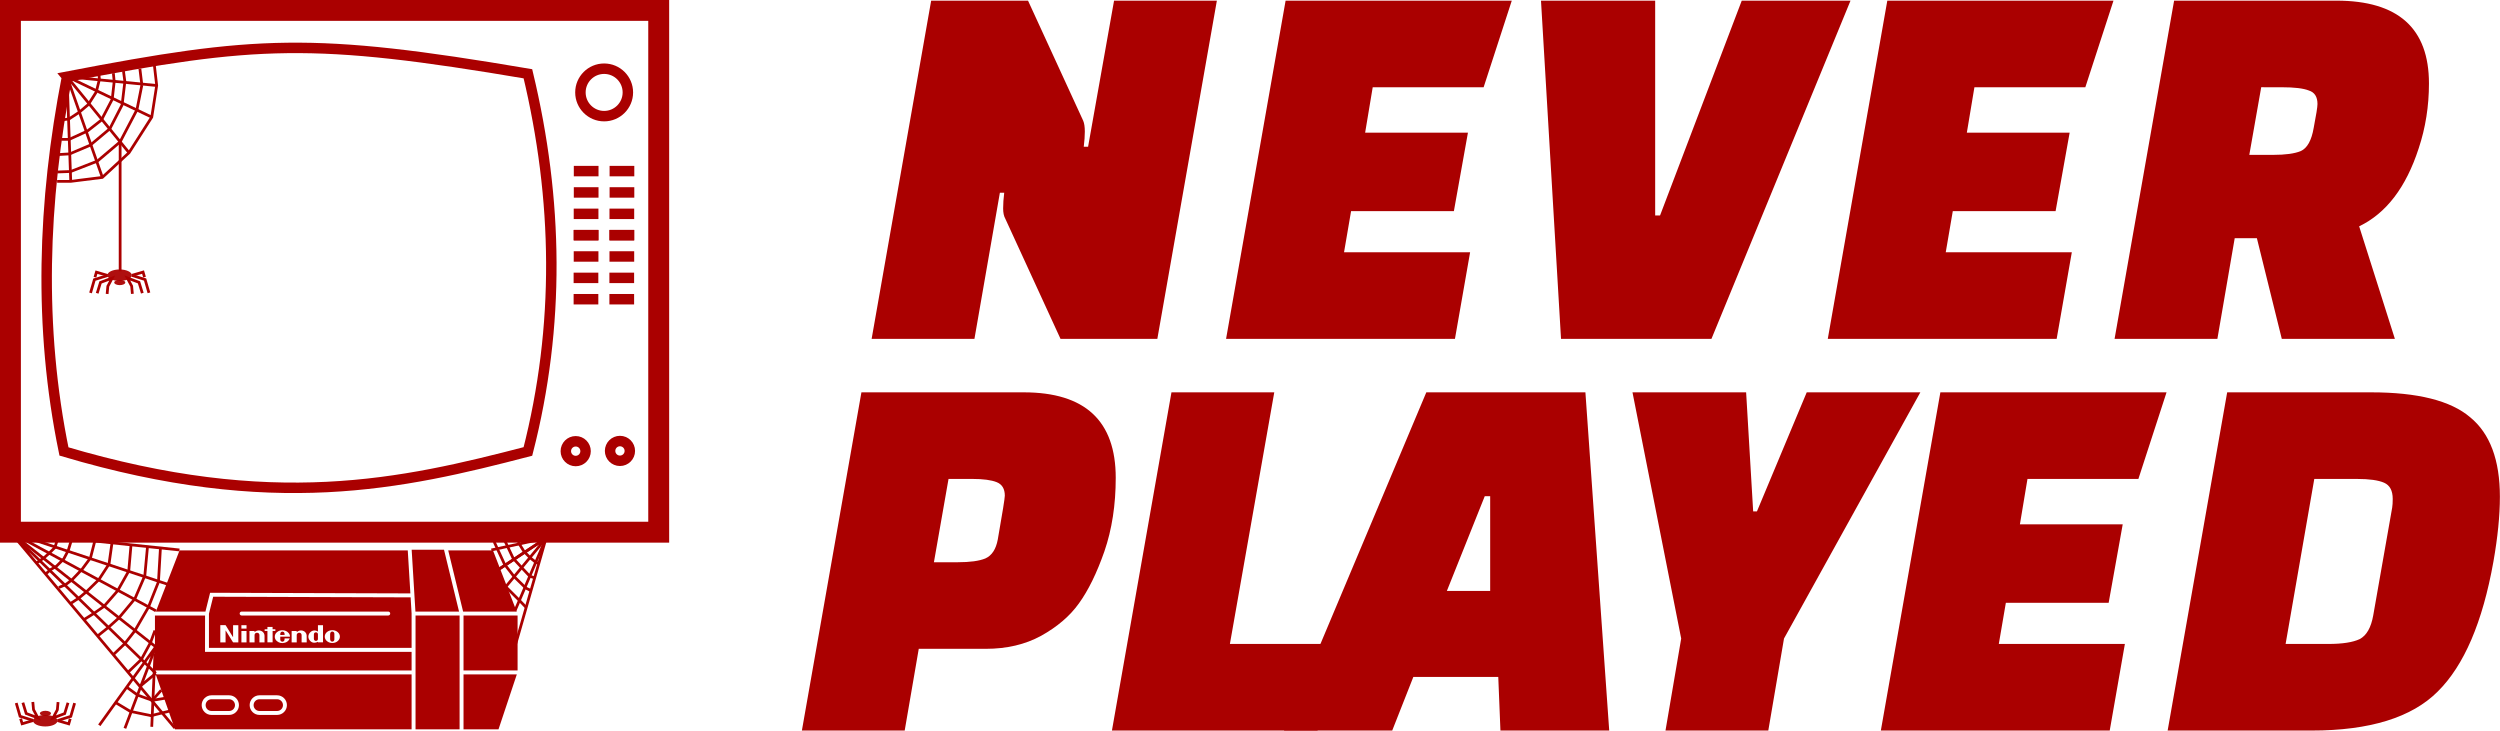 <?xml version="1.0" encoding="UTF-8" standalone="no"?>
<!-- Created with Inkscape (http://www.inkscape.org/) -->

<svg
   xmlns:dc="http://purl.org/dc/elements/1.1/"
   xmlns:cc="http://creativecommons.org/ns#"
   xmlns:rdf="http://www.w3.org/1999/02/22-rdf-syntax-ns#"
   xmlns:svg="http://www.w3.org/2000/svg"
   xmlns="http://www.w3.org/2000/svg"
   xmlns:sodipodi="http://sodipodi.sourceforge.net/DTD/sodipodi-0.dtd"
   xmlns:inkscape="http://www.inkscape.org/namespaces/inkscape"
   width="116.343mm"
   height="34mm"
   viewBox="0 0 116.343 34"
   version="1.1"
   id="svg8"
   inkscape:version="0.92.5 (2060ec1f9f, 2020-04-08)"
   sodipodi:docname="auto-neverplayed.svg">
  <defs
     id="defs2" />
  <sodipodi:namedview
     id="base"
     pagecolor="#ffffff"
     bordercolor="#666666"
     borderopacity="1.0"
     inkscape:pageopacity="0.0"
     inkscape:pageshadow="2"
     inkscape:zoom="0.98994949"
     inkscape:cx="187.80373"
     inkscape:cy="123.26695"
     inkscape:document-units="mm"
     inkscape:current-layer="layer1"
     showgrid="false"
     fit-margin-top="0"
     fit-margin-left="0"
     fit-margin-right="0"
     fit-margin-bottom="0"
     inkscape:window-width="1440"
     inkscape:window-height="837"
     inkscape:window-x="0"
     inkscape:window-y="0"
     inkscape:window-maximized="1" />
  <g
     inkscape:label="Livello 1"
     inkscape:groupmode="layer"
     id="layer1"
     transform="translate(-36.798,-75.555)">
    <g
       id="g2097"
       transform="matrix(0.999,0,0,0.999,0.036,0.106)">
      <rect
         y="76.009"
         x="37.285"
         height="24.307"
         width="30.199"
         id="rect815"
         style="fill:none;fill-opacity:0.941;fill-rule:evenodd;stroke:#aa0000;stroke-width:0.974;stroke-miterlimit:4;stroke-dasharray:none;stroke-opacity:1" />
      <path
         sodipodi:nodetypes="ccccc"
         inkscape:connector-curvature="0"
         id="path819"
         d="m 39.921,79.097 c 8.8,-1.689 11.426,-1.838 21.47,-0.136 1.405,5.865 1.504,11.729 0,17.594 -5.873,1.529 -11.893,2.889 -21.613,0 -1.197,-5.819 -0.985,-11.638 0.144,-17.457 z"
         style="fill:none;stroke:#aa0000;stroke-width:0.487;stroke-linecap:butt;stroke-linejoin:miter;stroke-miterlimit:4;stroke-dasharray:none;stroke-opacity:1" />
      <circle
         r="1.105"
         cy="79.83"
         cx="64.942"
         id="path821"
         style="fill:none;fill-opacity:0.941;fill-rule:evenodd;stroke:#aa0000;stroke-width:0.487;stroke-miterlimit:4;stroke-dasharray:none;stroke-opacity:1" />
      <path
         inkscape:connector-curvature="0"
         id="path842"
         d="m 63.525,87.472 h 1.151"
         style="fill:none;stroke:#aa0000;stroke-width:0.487;stroke-linecap:butt;stroke-linejoin:miter;stroke-miterlimit:4;stroke-dasharray:none;stroke-opacity:1" />
      <path
         inkscape:connector-curvature="0"
         id="path842-6"
         d="m 65.191,87.472 h 1.151"
         style="fill:none;stroke:#aa0000;stroke-width:0.487;stroke-linecap:butt;stroke-linejoin:miter;stroke-miterlimit:4;stroke-dasharray:none;stroke-opacity:1" />
      <path
         inkscape:connector-curvature="0"
         id="path842-7"
         d="m 63.525,86.479 h 1.151"
         style="fill:none;stroke:#aa0000;stroke-width:0.487;stroke-linecap:butt;stroke-linejoin:miter;stroke-miterlimit:4;stroke-dasharray:none;stroke-opacity:1" />
      <path
         inkscape:connector-curvature="0"
         id="path842-5"
         d="m 65.191,86.479 h 1.151"
         style="fill:none;stroke:#aa0000;stroke-width:0.487;stroke-linecap:butt;stroke-linejoin:miter;stroke-miterlimit:4;stroke-dasharray:none;stroke-opacity:1" />
      <path
         inkscape:connector-curvature="0"
         id="path842-3"
         d="m 63.52,89.463 h 1.151"
         style="fill:none;stroke:#aa0000;stroke-width:0.487;stroke-linecap:butt;stroke-linejoin:miter;stroke-miterlimit:4;stroke-dasharray:none;stroke-opacity:1" />
      <path
         inkscape:connector-curvature="0"
         id="path842-6-5"
         d="m 65.187,89.463 h 1.151"
         style="fill:none;stroke:#aa0000;stroke-width:0.487;stroke-linecap:butt;stroke-linejoin:miter;stroke-miterlimit:4;stroke-dasharray:none;stroke-opacity:1" />
      <path
         inkscape:connector-curvature="0"
         id="path842-7-6"
         d="m 63.52,88.469 h 1.151"
         style="fill:none;stroke:#aa0000;stroke-width:0.487;stroke-linecap:butt;stroke-linejoin:miter;stroke-miterlimit:4;stroke-dasharray:none;stroke-opacity:1" />
      <path
         inkscape:connector-curvature="0"
         id="path842-5-2"
         d="m 65.187,88.469 h 1.151"
         style="fill:none;stroke:#aa0000;stroke-width:0.487;stroke-linecap:butt;stroke-linejoin:miter;stroke-miterlimit:4;stroke-dasharray:none;stroke-opacity:1" />
      <path
         inkscape:connector-curvature="0"
         id="path842-9"
         d="m 63.529,84.489 h 1.151"
         style="fill:none;stroke:#aa0000;stroke-width:0.487;stroke-linecap:butt;stroke-linejoin:miter;stroke-miterlimit:4;stroke-dasharray:none;stroke-opacity:1" />
      <path
         inkscape:connector-curvature="0"
         id="path842-6-1"
         d="m 65.196,84.489 h 1.151"
         style="fill:none;stroke:#aa0000;stroke-width:0.487;stroke-linecap:butt;stroke-linejoin:miter;stroke-miterlimit:4;stroke-dasharray:none;stroke-opacity:1" />
      <path
         inkscape:connector-curvature="0"
         id="path842-7-2"
         d="m 63.529,83.495 h 1.151"
         style="fill:none;stroke:#aa0000;stroke-width:0.487;stroke-linecap:butt;stroke-linejoin:miter;stroke-miterlimit:4;stroke-dasharray:none;stroke-opacity:1" />
      <path
         inkscape:connector-curvature="0"
         id="path842-5-7"
         d="m 65.196,83.495 h 1.151"
         style="fill:none;stroke:#aa0000;stroke-width:0.487;stroke-linecap:butt;stroke-linejoin:miter;stroke-miterlimit:4;stroke-dasharray:none;stroke-opacity:1" />
      <path
         inkscape:connector-curvature="0"
         id="path842-3-0"
         d="m 63.525,86.479 h 1.151"
         style="fill:none;stroke:#aa0000;stroke-width:0.487;stroke-linecap:butt;stroke-linejoin:miter;stroke-miterlimit:4;stroke-dasharray:none;stroke-opacity:1" />
      <path
         inkscape:connector-curvature="0"
         id="path842-6-5-9"
         d="m 65.191,86.479 h 1.151"
         style="fill:none;stroke:#aa0000;stroke-width:0.487;stroke-linecap:butt;stroke-linejoin:miter;stroke-miterlimit:4;stroke-dasharray:none;stroke-opacity:1" />
      <path
         inkscape:connector-curvature="0"
         id="path842-7-6-3"
         d="m 63.525,85.486 h 1.151"
         style="fill:none;stroke:#aa0000;stroke-width:0.487;stroke-linecap:butt;stroke-linejoin:miter;stroke-miterlimit:4;stroke-dasharray:none;stroke-opacity:1" />
      <path
         inkscape:connector-curvature="0"
         id="path842-5-2-6"
         d="m 65.191,85.486 h 1.151"
         style="fill:none;stroke:#aa0000;stroke-width:0.487;stroke-linecap:butt;stroke-linejoin:miter;stroke-miterlimit:4;stroke-dasharray:none;stroke-opacity:1" />
      <circle
         r="0.46"
         cy="96.541"
         cx="63.617"
         id="path940"
         style="fill:none;fill-opacity:0.941;fill-rule:evenodd;stroke:#aa0000;stroke-width:0.487;stroke-miterlimit:4;stroke-dasharray:none;stroke-opacity:1" />
      <circle
         r="0.46"
         cy="96.53"
         cx="65.679"
         id="path940-0"
         style="fill:none;fill-opacity:0.941;fill-rule:evenodd;stroke:#aa0000;stroke-width:0.487;stroke-miterlimit:4;stroke-dasharray:none;stroke-opacity:1" />
      <path
         inkscape:connector-curvature="0"
         id="path959"
         d="m 41.566,83.789 -1.645,-4.693 2.888,3.542"
         style="fill:none;stroke:#aa0000;stroke-width:0.129px;stroke-linecap:butt;stroke-linejoin:miter;stroke-opacity:1" />
      <path
         inkscape:connector-curvature="0"
         id="path961"
         d="m 43.868,80.981 -3.946,-1.885 0.172,4.877"
         style="fill:none;stroke:#aa0000;stroke-width:0.129px;stroke-linecap:butt;stroke-linejoin:miter;stroke-opacity:1" />
      <path
         inkscape:connector-curvature="0"
         id="path963"
         d="m 39.921,79.097 4.177,0.411"
         style="fill:none;stroke:#aa0000;stroke-width:0.129px;stroke-linecap:butt;stroke-linejoin:miter;stroke-opacity:1" />
      <path
         inkscape:connector-curvature="0"
         id="path965"
         d="m 39.656,82.017 h 0.368 l 0.852,-0.391 0.644,-0.506 0.506,-0.967 0.092,-0.829"
         style="fill:none;stroke:#aa0000;stroke-width:0.129px;stroke-linecap:butt;stroke-linejoin:miter;stroke-opacity:1" />
      <path
         sodipodi:nodetypes="cccccc"
         inkscape:connector-curvature="0"
         id="path967"
         d="m 39.461,83.536 0.632,-0.023 1.243,-0.483 1.059,-0.898 0.783,-1.496 0.23,-1.151"
         style="fill:none;stroke:#aa0000;stroke-width:0.129px;stroke-linecap:butt;stroke-linejoin:miter;stroke-opacity:1" />
      <path
         inkscape:connector-curvature="0"
         id="path971"
         d="m 43.407,79.485 -0.092,-0.76"
         style="fill:none;stroke:#aa0000;stroke-width:0.129px;stroke-linecap:butt;stroke-linejoin:miter;stroke-opacity:1" />
      <path
         inkscape:connector-curvature="0"
         id="path973"
         d="m 42.118,79.324 -0.038,-0.39"
         style="fill:none;stroke:#aa0000;stroke-width:0.129px;stroke-linecap:butt;stroke-linejoin:miter;stroke-opacity:1" />
      <path
         inkscape:connector-curvature="0"
         id="path975"
         d="m 43.993,78.592 0.105,0.916 -0.23,1.473 -1.059,1.657 -1.243,1.151 -1.473,0.184 h -0.633"
         style="fill:none;stroke:#aa0000;stroke-width:0.129px;stroke-linecap:butt;stroke-linejoin:miter;stroke-opacity:1" />
      <path
         inkscape:connector-curvature="0"
         id="path977"
         d="m 42.395,82.132 v 6.03"
         style="fill:none;stroke:#aa0000;stroke-width:0.129px;stroke-linecap:butt;stroke-linejoin:miter;stroke-opacity:1" />
      <g
         transform="matrix(0.487,0,0,0.487,14.497,56.81)"
         id="g1031">
        <ellipse
           style="fill:#aa0000;fill-opacity:0.941;fill-rule:evenodd;stroke:none;stroke-width:2.059;stroke-miterlimit:4;stroke-dasharray:none;stroke-opacity:1"
           id="path979"
           cx="57.235"
           cy="64.753"
           rx="1.169"
           ry="0.55" />
        <path
           style="fill:none;stroke:#aa0000;stroke-width:0.265px;stroke-linecap:butt;stroke-linejoin:miter;stroke-opacity:1"
           d="m 56.093,64.776 -1.27,0.401 -0.367,1.27"
           id="path981"
           inkscape:connector-curvature="0" />
        <path
           style="fill:none;stroke:#aa0000;stroke-width:0.265px;stroke-linecap:butt;stroke-linejoin:miter;stroke-opacity:1"
           d="m 55.091,66.48 0.317,-1.036 1.119,-0.418 -0.418,0.785 -0.067,0.735"
           id="path983"
           inkscape:connector-curvature="0" />
        <path
           style="fill:none;stroke:#aa0000;stroke-width:0.265px;stroke-linecap:butt;stroke-linejoin:miter;stroke-opacity:1"
           d="m 56.093,64.776 -1.074,-0.314 -0.142,0.484"
           id="path985"
           inkscape:connector-curvature="0" />
        <path
           style="fill:none;stroke:#aa0000;stroke-width:0.265px;stroke-linecap:butt;stroke-linejoin:miter;stroke-opacity:1"
           d="m 58.404,64.767 1.27,0.401 0.367,1.27"
           id="path981-6"
           inkscape:connector-curvature="0" />
        <path
           style="fill:none;stroke:#aa0000;stroke-width:0.265px;stroke-linecap:butt;stroke-linejoin:miter;stroke-opacity:1"
           d="m 59.407,66.47 -0.317,-1.036 -1.119,-0.418 0.418,0.785 0.067,0.735"
           id="path983-2"
           inkscape:connector-curvature="0" />
        <path
           style="fill:none;stroke:#aa0000;stroke-width:0.265px;stroke-linecap:butt;stroke-linejoin:miter;stroke-opacity:1"
           d="m 58.404,64.767 1.074,-0.314 0.142,0.484"
           id="path985-6"
           inkscape:connector-curvature="0" />
        <ellipse
           style="fill:#aa0000;fill-opacity:0.941;fill-rule:evenodd;stroke:none;stroke-width:0.934;stroke-miterlimit:4;stroke-dasharray:none;stroke-opacity:1"
           id="path979-1"
           cx="57.25"
           cy="65.453"
           rx="0.53"
           ry="0.25" />
      </g>
      <g
         style="fill:#aa0000"
         id="g1170"
         transform="matrix(0.03,0,0,0.03,44.017,96.87)">
        <g
           style="fill:#aa0000"
           id="g1168">
          <path
             style="fill:#aa0000"
             inkscape:connector-curvature="0"
             id="path1140"
             d="M 398.521,420.986 V 335.674 H 1.249 l 29.823,85.312 z M 162.309,368.133 h 27.369 c 8.409,0 15.245,6.843 15.245,15.245 0,8.403 -6.842,15.245 -15.245,15.245 h -27.369 c -8.409,0 -15.245,-6.842 -15.245,-15.245 -0.001,-8.402 6.842,-15.245 15.245,-15.245 z m -74.505,0 h 27.369 c 8.409,0 15.245,6.843 15.245,15.245 0,8.403 -6.842,15.245 -15.245,15.245 H 87.804 c -8.409,0 -15.245,-6.842 -15.245,-15.245 0,-8.402 6.836,-15.245 15.245,-15.245 z" />
          <polygon
             style="fill:#aa0000"
             id="polygon1142"
             points="479.986,244.247 479.152,244.247 479.152,329.553 563.09,329.553 563.09,244.247 " />
          <polygon
             style="fill:#aa0000"
             id="polygon1144"
             points="479.152,420.986 533.475,420.986 561.908,335.673 479.152,335.673 " />
          <polygon
             style="fill:#aa0000"
             id="polygon1146"
             points="398.521,300.655 77.73,300.655 77.816,244.247 0,244.247 0,329.553 398.521,329.553 " />
          <polygon
             style="fill:#aa0000"
             id="polygon1148"
             points="561.682,238.126 524.881,143.156 455.402,143.156 478.498,238.126 479.152,238.126 " />
          <polygon
             style="fill:#aa0000"
             id="polygon1150"
             points="85.643,208.934 396.619,209.919 392.561,143.156 38.207,143.156 1.408,238.126 78.397,238.126 " />
          <polygon
             style="fill:#aa0000"
             id="polygon1152"
             points="404.643,420.986 473.033,420.986 473.033,335.673 473.033,329.553 473.033,244.247 404.643,244.247 404.643,300.655 404.643,329.553 404.643,335.673 " />
          <polygon
             style="fill:#aa0000"
             id="polygon1154"
             points="404.465,238.126 472.195,238.126 449.104,143.156 448.848,142.104 398.627,142.104 398.688,143.156 " />
          <path
             style="fill:#aa0000"
             inkscape:connector-curvature="0"
             id="path1156"
             d="m 87.804,392.509 h 27.369 c 5.03,0 9.125,-4.094 9.125,-9.125 0,-5.03 -4.095,-9.124 -9.125,-9.124 H 87.804 c -5.031,0 -9.125,4.094 -9.125,9.124 0,5.032 4.094,9.125 9.125,9.125 z" />
          <path
             style="fill:#aa0000"
             inkscape:connector-curvature="0"
             id="path1158"
             d="m 162.309,392.509 h 27.369 c 5.03,0 9.125,-4.094 9.125,-9.125 0,-5.03 -4.095,-9.124 -9.125,-9.124 h -27.369 c -5.031,0 -9.125,4.094 -9.125,9.124 0,5.032 4.094,9.125 9.125,9.125 z" />
          <path
             style="fill:#aa0000"
             inkscape:connector-curvature="0"
             id="path1160"
             d="m 200.656,274.443 c 0.19,0 0.379,-0.019 0.704,-0.037 -0.062,-0.851 -0.062,-1.646 -0.19,-2.411 -0.257,-1.579 -1.609,-2.717 -3.176,-2.754 -1.591,-0.037 -2.993,1.065 -3.299,2.668 -0.122,0.655 -0.098,1.34 -0.159,2.008 -0.037,0.404 0.116,0.538 0.52,0.532 1.867,-0.012 3.734,-0.006 5.6,-0.006 z" />
          <path
             style="fill:#aa0000"
             inkscape:connector-curvature="0"
             id="path1162"
             d="m 249.867,270.342 c -1.83,0.061 -3.005,1.254 -3.06,3.146 -0.03,1.157 -0.006,2.307 -0.006,3.464 h -0.006 c 0,1.139 0,2.271 0,3.409 0,0.116 0.006,0.232 0.012,0.349 0.11,1.727 1.34,2.919 3.072,2.98 1.702,0.055 3.121,-1.096 3.188,-2.828 0.098,-2.534 0.11,-5.08 0.012,-7.613 -0.072,-1.848 -1.431,-2.968 -3.212,-2.907 z" />
          <path
             style="fill:#aa0000"
             inkscape:connector-curvature="0"
             id="path1164"
             d="m 278.607,272.337 c -0.11,-1.824 -1.438,-3.109 -3.127,-3.201 -1.597,-0.08 -2.95,1.04 -3.317,2.791 -0.098,0.465 -0.135,0.955 -0.141,1.432 -0.012,2.405 -0.012,4.811 -0.006,7.222 0,0.44 0.043,0.887 0.116,1.322 0.288,1.652 1.512,2.803 3.011,2.858 1.909,0.073 3.354,-1.225 3.464,-3.25 0.085,-1.518 0.018,-3.042 0.018,-4.56 0,0 0,0 -0.006,0 0.006,-1.535 0.073,-3.077 -0.012,-4.614 z" />
          <path
             style="fill:#aa0000"
             inkscape:connector-curvature="0"
             id="path1166"
             d="m 84.701,238.126 -0.759,3.06 -0.092,0.374 v 2.687 50.288 h 314.671 v -50.288 -2.95 -0.11 0 l -0.189,-3.06 -1.168,-19.137 -0.178,-2.95 -306.563,-0.967 z m 44.786,47.865 c -0.189,0 -0.392,0 -0.6,0 -2.313,0 -4.621,-0.012 -6.934,0.013 -0.459,0.006 -0.722,-0.135 -0.967,-0.526 -3.599,-5.826 -7.216,-11.646 -10.833,-17.467 -0.116,-0.184 -0.239,-0.367 -0.496,-0.514 0,6.145 0,12.289 0,18.464 -2.766,0 -5.447,0 -8.183,0 0,-8.905 0,-17.785 0,-26.708 0.208,-0.012 0.398,-0.025 0.582,-0.025 2.368,0 4.737,0.013 7.105,-0.012 0.422,-0.006 0.643,0.135 0.863,0.49 3.586,5.833 7.191,11.659 10.79,17.485 0.123,0.196 0.245,0.386 0.367,0.575 0.049,-0.018 0.092,-0.03 0.141,-0.049 0,-6.132 0,-12.271 0,-18.446 2.729,0 5.417,0 8.152,0 0.013,8.862 0.013,17.742 0.013,26.72 z m 12.711,-0.031 c -2.65,0 -5.275,0 -7.944,0 0,-5.906 0,-11.787 0,-17.699 2.662,0 5.288,0 7.944,0 0,5.906 0,11.787 0,17.699 z m 0,-21.371 c -2.656,0 -5.288,0 -7.962,0 0,-1.763 0,-3.519 0,-5.324 2.632,0 5.275,0 7.962,0 0,1.793 0,3.537 0,5.324 z m 27.938,21.366 c -2.613,0 -5.202,0 -7.895,0 0,-0.221 0,-0.44 0,-0.661 0,-3.525 0,-7.044 0,-10.569 0,-1.842 -1.12,-3.274 -2.84,-3.635 -1.86,-0.392 -3.788,0.502 -4.474,2.136 -0.196,0.465 -0.263,1.004 -0.263,1.512 -0.019,3.507 0,7.007 0.006,10.514 0,0.227 0,0.453 0,0.71 -2.663,0 -5.251,0 -7.895,0 0,-5.9 0,-11.781 0,-17.699 2.607,0 5.196,0 7.889,0 0,0.551 0,1.108 0,1.812 0.288,-0.232 0.453,-0.355 0.606,-0.483 3.672,-3.084 9.296,-2.846 12.607,0.545 1.549,1.585 2.234,3.543 2.271,5.704 0.055,3.292 0.019,6.585 0.019,9.877 0.006,0.065 -0.013,0.138 -0.031,0.237 z m 12.564,-0.019 c -2.693,0 -5.331,0 -8.048,0 0,-5.894 0,-11.787 0,-17.729 -1.475,0 -2.87,0 -4.363,0 0,-0.82 -0.019,-1.604 0.024,-2.381 0.006,-0.086 0.318,-0.22 0.49,-0.22 1.248,-0.019 2.497,-0.012 3.843,-0.012 0,-1.23 0,-2.375 0,-3.562 2.681,0 5.306,0 8.005,0 0,1.138 0,2.301 0,3.538 1.475,0 2.889,0 4.339,0 0,0.912 0,1.744 0,2.625 -1.438,0 -2.839,0 -4.284,0 -0.006,5.93 -0.006,11.811 -0.006,17.741 z m 11.891,-4.314 c 0.08,1.303 0.673,2.362 1.922,2.938 1.163,0.532 2.295,0.435 3.335,-0.3 1.089,-0.771 1.377,-1.946 1.444,-3.195 0.024,-0.398 0.006,-0.795 0.006,-1.23 2.663,0 5.257,0 7.913,0 -0.085,0.245 -0.153,0.477 -0.25,0.698 -1.396,3.023 -3.807,4.915 -6.922,5.857 -4.474,1.358 -8.703,0.777 -12.424,-2.173 -2.484,-1.971 -3.776,-4.584 -3.543,-7.815 0.171,-2.448 1.285,-4.455 3.091,-6.071 2.76,-2.473 6.046,-3.434 9.7,-3.17 3.495,0.251 6.475,1.604 8.746,4.327 1.34,1.597 2.044,3.452 2.111,5.661 -5.08,0 -10.074,0 -15.08,0 -0.043,0.129 -0.092,0.196 -0.086,0.27 0.001,1.393 -0.048,2.801 0.037,4.203 z m 41.004,4.338 c -2.601,0 -5.177,0 -7.821,0 -0.018,-0.238 -0.049,-0.478 -0.049,-0.716 0,-3.465 0,-6.934 0,-10.398 0,-1.818 -0.832,-3.072 -2.387,-3.623 -1.591,-0.569 -3.421,-0.049 -4.486,1.267 -0.502,0.625 -0.722,1.34 -0.716,2.142 0.012,3.543 0.006,7.087 0.012,10.631 0,0.226 0,0.446 0,0.703 -2.668,0 -5.257,0 -7.895,0 0,-5.899 0,-11.781 0,-17.699 2.613,0 5.202,0 7.882,0 0,0.563 0,1.12 0,1.848 0.306,-0.251 0.478,-0.386 0.643,-0.526 3.886,-3.25 9.908,-2.772 13.036,1.028 1.046,1.273 1.714,2.748 1.763,4.37 0.098,3.58 0.061,7.16 0.073,10.741 -0.005,0.049 -0.03,0.104 -0.055,0.232 z m 25.374,-0.018 c -2.607,0 -5.214,0 -7.852,0 -0.019,-0.281 -0.037,-0.562 -0.055,-0.851 -5.508,2.546 -10.263,1.867 -13.568,-3.531 -2.062,-3.372 -1.622,-7.607 1.285,-10.863 1.554,-1.744 3.476,-2.846 5.808,-3.14 2.301,-0.288 4.419,0.3 6.506,1.604 0,-1.781 0,-3.396 0,-5.006 0,-1.616 0,-3.231 0,-4.884 2.638,0 5.245,0 7.876,0 0,8.88 0,17.748 0,26.671 z m 23.232,-2.338 c -4.664,4.48 -12.969,4.462 -17.614,-0.043 -4.241,-4.112 -3.801,-10.379 0.985,-14.008 2.326,-1.756 4.976,-2.527 7.999,-2.546 3.079,0.049 5.967,0.973 8.39,3.14 4.174,3.72 4.273,9.589 0.24,13.457 z m 78.061,-45.478 c 1.689,0 3.059,1.371 3.059,3.06 v 0 c 0,1.689 -1.369,3.06 -3.059,3.06 H 134.603 c -1.689,0 -3.06,-1.371 -3.06,-3.06 v 0 c 0,-1.689 1.371,-3.06 3.06,-3.06 z" />
        </g>
      </g>
      <path
         inkscape:connector-curvature="0"
         id="path1814"
         d="m 59.934,102.111 2.302,-1.519 -1.449,3.387"
         style="fill:none;stroke:#aa0000;stroke-width:0.129px;stroke-linecap:butt;stroke-linejoin:miter;stroke-opacity:1" />
      <path
         inkscape:connector-curvature="0"
         id="path1816"
         d="m 59.934,102.111 2.302,-1.519 c -0.015,0.077 -0.015,0.077 0,0 l -1.876,2.267"
         style="fill:none;stroke:#aa0000;stroke-width:0.129px;stroke-linecap:butt;stroke-linejoin:miter;stroke-opacity:1" />
      <path
         inkscape:connector-curvature="0"
         id="path1818"
         d="m 62.236,100.592 -1.406,4.904"
         style="fill:none;stroke:#aa0000;stroke-width:0.129px;stroke-linecap:butt;stroke-linejoin:miter;stroke-opacity:1" />
      <path
         inkscape:connector-curvature="0"
         id="path1820"
         d="m 60.935,100.776 0.265,0.426 0.288,0.299 0.253,0.207 0.127,0.058"
         style="fill:none;stroke:#aa0000;stroke-width:0.129px;stroke-linecap:butt;stroke-linejoin:miter;stroke-opacity:1" />
      <path
         inkscape:connector-curvature="0"
         id="path1822"
         d="m 60.325,100.73 0.38,0.806 0.414,0.449 0.357,0.38 0.23,0.081"
         style="fill:none;stroke:#aa0000;stroke-width:0.129px;stroke-linecap:butt;stroke-linejoin:miter;stroke-opacity:1" />
      <path
         inkscape:connector-curvature="0"
         id="path1824"
         d="m 59.819,100.765 0.483,1.047 0.437,0.564 0.552,0.541 0.23,0.115"
         style="fill:none;stroke:#aa0000;stroke-width:0.129px;stroke-linecap:butt;stroke-linejoin:miter;stroke-opacity:1" />
      <path
         inkscape:connector-curvature="0"
         id="path1826"
         d="m 61.315,103.826 -0.322,-0.334 -0.633,-0.633"
         style="fill:none;stroke:#aa0000;stroke-width:0.129px;stroke-linecap:butt;stroke-linejoin:miter;stroke-opacity:1" />
      <path
         inkscape:connector-curvature="0"
         id="path1828"
         d="m 59.688,101.144 2.548,-0.552"
         style="fill:none;stroke:#aa0000;stroke-width:0.129px;stroke-linecap:butt;stroke-linejoin:miter;stroke-opacity:1" />
      <path
         inkscape:connector-curvature="0"
         id="path1830"
         d="m 44.945,109.439 -7.66,-9.123 6.77,6.576"
         style="fill:none;stroke:#aa0000;stroke-width:0.129px;stroke-linecap:butt;stroke-linejoin:miter;stroke-opacity:1" />
      <path
         inkscape:connector-curvature="0"
         id="path1832"
         d="m 44.052,105.656 -6.767,-5.34 6.775,3.664"
         style="fill:none;stroke:#aa0000;stroke-width:0.129px;stroke-linecap:butt;stroke-linejoin:miter;stroke-opacity:1" />
      <path
         inkscape:connector-curvature="0"
         id="path1834"
         d="M 44.65,102.756 37.285,100.316 c 0.107,0.046 0.21,0.106 0.322,0.138 0.015,0.004 0.011,-0.035 0,-0.046 -0.079,-0.079 -0.437,0.504 -0.322,-0.092 0.307,-0.123 0.308,-0.123 10e-7,0 l 7.873,0.828"
         style="fill:none;stroke:#aa0000;stroke-width:0.129px;stroke-linecap:butt;stroke-linejoin:miter;stroke-opacity:1" />
      <path
         inkscape:connector-curvature="0"
         id="path1836"
         d="m 39.517,100.523 -0.161,0.506 -0.253,0.253 -0.23,0.207 -0.253,0.184 -0.115,0.069"
         style="fill:none;stroke:#aa0000;stroke-width:0.129px;stroke-linecap:butt;stroke-linejoin:miter;stroke-opacity:1" />
      <path
         inkscape:connector-curvature="0"
         id="path1838"
         d="m 40.139,100.638 -0.161,0.529 -0.207,0.391 -0.345,0.345 -0.276,0.161 -0.207,0.184"
         style="fill:none;stroke:#aa0000;stroke-width:0.129px;stroke-linecap:butt;stroke-linejoin:miter;stroke-opacity:1" />
      <path
         inkscape:connector-curvature="0"
         id="path1840"
         d="m 41.221,100.707 -0.207,0.806 -0.391,0.529 -0.46,0.483 -0.299,0.23 -0.322,0.138"
         style="fill:none;stroke:#aa0000;stroke-width:0.129px;stroke-linecap:butt;stroke-linejoin:miter;stroke-opacity:1" />
      <path
         inkscape:connector-curvature="0"
         id="path1842"
         d="m 42.015,100.822 -0.138,0.978 -0.472,0.725 -0.564,0.552 -0.357,0.299 -0.368,0.242"
         style="fill:none;stroke:#aa0000;stroke-width:0.129px;stroke-linecap:butt;stroke-linejoin:miter;stroke-opacity:1" />
      <path
         inkscape:connector-curvature="0"
         id="path1844"
         d="m 42.901,100.926 -0.104,1.197 -0.518,0.921 -0.633,0.725 -0.495,0.345 -0.426,0.265"
         style="fill:none;stroke:#aa0000;stroke-width:0.129px;stroke-linecap:butt;stroke-linejoin:miter;stroke-opacity:1" />
      <path
         inkscape:connector-curvature="0"
         id="path1846"
         d="m 43.672,100.972 -0.127,1.37 -0.46,1.07 -0.748,0.898 -0.472,0.426 -0.518,0.414"
         style="fill:none;stroke:#aa0000;stroke-width:0.129px;stroke-linecap:butt;stroke-linejoin:miter;stroke-opacity:1" />
      <path
         inkscape:connector-curvature="0"
         id="path1848"
         d="m 42.056,106.042 0.553,-0.529 0.464,-0.594 0.635,-1.099 0.472,-1.188 0.091,-1.556"
         style="fill:none;stroke:#aa0000;stroke-width:0.129px;stroke-linecap:butt;stroke-linejoin:miter;stroke-opacity:1" />
      <path
         inkscape:connector-curvature="0"
         id="path1850"
         d="m 42.774,106.83 0.61,-0.587 0.426,-0.783 0.207,-0.564"
         style="fill:none;stroke:#aa0000;stroke-width:0.129px;stroke-linecap:butt;stroke-linejoin:miter;stroke-opacity:1" />
      <path
         inkscape:connector-curvature="0"
         id="path1852"
         d="m 43.309,107.506 0.746,-0.614"
         style="fill:none;stroke:#aa0000;stroke-width:0.129px;stroke-linecap:butt;stroke-linejoin:miter;stroke-opacity:1" />
      <path
         inkscape:connector-curvature="0"
         id="path1854"
         d="m 43.895,108.149 0.415,-0.472"
         style="fill:none;stroke:#aa0000;stroke-width:0.129px;stroke-linecap:butt;stroke-linejoin:miter;stroke-opacity:1" />
      <g
         transform="matrix(0.487,0,0,-0.487,11.035,140.633)"
         id="g1031-8">
        <ellipse
           style="fill:#aa0000;fill-opacity:0.941;fill-rule:evenodd;stroke:none;stroke-width:2.059;stroke-miterlimit:4;stroke-dasharray:none;stroke-opacity:1"
           id="path979-7"
           cx="57.235"
           cy="64.753"
           rx="1.169"
           ry="0.55" />
        <path
           style="fill:none;stroke:#aa0000;stroke-width:0.265px;stroke-linecap:butt;stroke-linejoin:miter;stroke-opacity:1"
           d="m 56.093,64.776 -1.27,0.401 -0.367,1.27"
           id="path981-9"
           inkscape:connector-curvature="0" />
        <path
           style="fill:none;stroke:#aa0000;stroke-width:0.265px;stroke-linecap:butt;stroke-linejoin:miter;stroke-opacity:1"
           d="m 55.091,66.48 0.317,-1.036 1.119,-0.418 -0.418,0.785 -0.067,0.735"
           id="path983-20"
           inkscape:connector-curvature="0" />
        <path
           style="fill:none;stroke:#aa0000;stroke-width:0.265px;stroke-linecap:butt;stroke-linejoin:miter;stroke-opacity:1"
           d="m 56.093,64.776 -1.074,-0.314 -0.142,0.484"
           id="path985-2"
           inkscape:connector-curvature="0" />
        <path
           style="fill:none;stroke:#aa0000;stroke-width:0.265px;stroke-linecap:butt;stroke-linejoin:miter;stroke-opacity:1"
           d="m 58.404,64.767 1.27,0.401 0.367,1.27"
           id="path981-6-3"
           inkscape:connector-curvature="0" />
        <path
           style="fill:none;stroke:#aa0000;stroke-width:0.265px;stroke-linecap:butt;stroke-linejoin:miter;stroke-opacity:1"
           d="m 59.407,66.47 -0.317,-1.036 -1.119,-0.418 0.418,0.785 0.067,0.735"
           id="path983-2-7"
           inkscape:connector-curvature="0" />
        <path
           style="fill:none;stroke:#aa0000;stroke-width:0.265px;stroke-linecap:butt;stroke-linejoin:miter;stroke-opacity:1"
           d="m 58.404,64.767 1.074,-0.314 0.142,0.484"
           id="path985-6-5"
           inkscape:connector-curvature="0" />
        <ellipse
           style="fill:#aa0000;fill-opacity:0.941;fill-rule:evenodd;stroke:none;stroke-width:0.934;stroke-miterlimit:4;stroke-dasharray:none;stroke-opacity:1"
           id="path979-1-9"
           cx="57.25"
           cy="65.453"
           rx="0.53"
           ry="0.25" />
      </g>
      <path
         inkscape:connector-curvature="0"
         id="path1895"
         d="m 39.639,81.115 0.374,-0.049 0.472,-0.309 0.423,-0.358 0.374,-0.586 0.146,-0.586 -0.016,-0.212"
         style="fill:none;stroke:#aa0000;stroke-width:0.129px;stroke-linecap:butt;stroke-linejoin:miter;stroke-opacity:1" />
      <path
         inkscape:connector-curvature="0"
         id="path1897"
         d="m 39.492,82.726 0.553,-0.033 0.96,-0.407 0.911,-0.765 0.57,-1.107 0.13,-1.09 -0.065,-0.488"
         style="fill:none;stroke:#aa0000;stroke-width:0.129px;stroke-linecap:butt;stroke-linejoin:miter;stroke-opacity:1" />
      <path
         d="m 82.724,105.749 h -3.126 l -0.655,3.806 h -4.789 l 2.773,-15.754 h 7.562 q 4.285,0 4.285,3.983 0,1.891 -0.529,3.428 -0.529,1.512 -1.185,2.42 -0.63,0.882 -1.764,1.512 -1.109,0.605 -2.571,0.605 z m -1.739,-7.915 -0.681,3.882 h 1.109 q 0.857,0 1.286,-0.176 0.454,-0.202 0.58,-0.882 0.328,-1.865 0.328,-2.042 0,-0.479 -0.378,-0.63 -0.378,-0.151 -1.134,-0.151 z"
         style="font-style:normal;font-variant:normal;font-weight:normal;font-stretch:normal;font-size:10.583px;line-height:1.25;font-family:'Changa One';-inkscape-font-specification:'Changa One';letter-spacing:0px;word-spacing:0px;fill:#aa0000;fill-opacity:1;stroke:none;stroke-width:0.63"
         id="path1924"
         inkscape:connector-curvature="0" />
      <path
         d="m 98.176,109.555 h -9.579 l 2.773,-15.754 h 4.789 l -2.067,11.721 h 4.789 z"
         style="font-style:normal;font-variant:normal;font-weight:normal;font-stretch:normal;font-size:10.583px;line-height:1.25;font-family:'Changa One';-inkscape-font-specification:'Changa One';letter-spacing:0px;word-spacing:0px;fill:#aa0000;fill-opacity:1;stroke:none;stroke-width:0.63"
         id="path1926"
         inkscape:connector-curvature="0" />
      <path
         d="m 101.654,109.555 h -5.041 l 6.629,-15.754 h 7.411 l 1.109,15.754 h -5.067 l -0.101,-2.495 h -3.957 z m 4.31,-10.915 -1.764,4.411 h 2.017 v -4.411 z"
         style="font-style:normal;font-variant:normal;font-weight:normal;font-stretch:normal;font-size:10.583px;line-height:1.25;font-family:'Changa One';-inkscape-font-specification:'Changa One';letter-spacing:0px;word-spacing:0px;fill:#aa0000;fill-opacity:1;stroke:none;stroke-width:0.63"
         id="path1928"
         inkscape:connector-curvature="0" />
      <path
         d="m 118.14,93.801 0.328,5.546 h 0.176 l 2.319,-5.546 h 5.293 l -6.352,11.469 -0.731,4.285 h -4.789 l 0.731,-4.285 -2.269,-11.469 z"
         style="font-style:normal;font-variant:normal;font-weight:normal;font-stretch:normal;font-size:10.583px;line-height:1.25;font-family:'Changa One';-inkscape-font-specification:'Changa One';letter-spacing:0px;word-spacing:0px;fill:#aa0000;fill-opacity:1;stroke:none;stroke-width:0.63"
         id="path1930"
         inkscape:connector-curvature="0" />
      <path
         d="m 135.028,103.606 h -4.789 l -0.328,1.916 h 5.873 l -0.706,4.033 h -10.662 l 2.773,-15.754 h 10.536 l -1.311,4.033 h -5.167 l -0.353,2.117 h 4.789 z"
         style="font-style:normal;font-variant:normal;font-weight:normal;font-stretch:normal;font-size:10.583px;line-height:1.25;font-family:'Changa One';-inkscape-font-specification:'Changa One';letter-spacing:0px;word-spacing:0px;fill:#aa0000;fill-opacity:1;stroke:none;stroke-width:0.63"
         id="path1932"
         inkscape:connector-curvature="0" />
      <path
         d="m 137.776,109.555 2.773,-15.754 h 6.705 q 3.252,0 4.613,1.16 1.386,1.134 1.386,3.705 0,1.311 -0.302,3.025 -0.756,4.235 -2.596,6.05 -1.815,1.815 -5.873,1.815 z m 8.822,-11.721 h -1.991 l -1.336,7.688 h 1.991 q 0.983,0 1.462,-0.227 0.479,-0.252 0.63,-1.109 l 0.882,-5.016 q 0.025,-0.151 0.025,-0.403 0,-0.58 -0.403,-0.756 -0.403,-0.176 -1.26,-0.176 z"
         style="font-style:normal;font-variant:normal;font-weight:normal;font-stretch:normal;font-size:10.583px;line-height:1.25;font-family:'Changa One';-inkscape-font-specification:'Changa One';letter-spacing:0px;word-spacing:0px;fill:#aa0000;fill-opacity:1;stroke:none;stroke-width:0.63"
         id="path1934"
         inkscape:connector-curvature="0" />
      <path
         d="m 86.201,91.309 -2.571,-5.596 q -0.101,-0.176 -0.101,-0.479 0,-0.328 0.05,-0.731 h -0.202 l -1.185,6.806 h -4.789 l 2.773,-15.754 h 4.512 l 2.571,5.596 q 0.075,0.176 0.075,0.504 0,0.302 -0.05,0.706 h 0.202 l 1.21,-6.806 h 4.789 l -2.773,15.754 z"
         style="font-style:normal;font-variant:normal;font-weight:normal;font-stretch:normal;font-size:10.583px;line-height:1.25;font-family:'Changa One';-inkscape-font-specification:'Changa One';letter-spacing:0px;word-spacing:0px;fill:#aa0000;fill-opacity:1;stroke:none;stroke-width:0.63"
         id="path1913"
         inkscape:connector-curvature="0" />
      <path
         d="m 104.526,85.361 h -4.789 l -0.328,1.916 h 5.873 l -0.706,4.033 H 93.914 l 2.773,-15.754 h 10.536 l -1.311,4.033 h -5.167 l -0.353,2.117 h 4.789 z"
         style="font-style:normal;font-variant:normal;font-weight:normal;font-stretch:normal;font-size:10.583px;line-height:1.25;font-family:'Changa One';-inkscape-font-specification:'Changa One';letter-spacing:0px;word-spacing:0px;fill:#aa0000;fill-opacity:1;stroke:none;stroke-width:0.63"
         id="path1915"
         inkscape:connector-curvature="0" />
      <path
         d="m 117.936,75.555 h 5.067 l -6.478,15.754 h -7.008 l -0.933,-15.754 h 5.319 v 10.007 h 0.227 z"
         style="font-style:normal;font-variant:normal;font-weight:normal;font-stretch:normal;font-size:10.583px;line-height:1.25;font-family:'Changa One';-inkscape-font-specification:'Changa One';letter-spacing:0px;word-spacing:0px;fill:#aa0000;fill-opacity:1;stroke:none;stroke-width:0.63"
         id="path1917"
         inkscape:connector-curvature="0" />
      <path
         d="m 132.556,85.361 h -4.789 l -0.328,1.916 h 5.873 l -0.706,4.033 h -10.662 l 2.773,-15.754 h 10.536 l -1.311,4.033 h -5.167 l -0.353,2.117 h 4.789 z"
         style="font-style:normal;font-variant:normal;font-weight:normal;font-stretch:normal;font-size:10.583px;line-height:1.25;font-family:'Changa One';-inkscape-font-specification:'Changa One';letter-spacing:0px;word-spacing:0px;fill:#aa0000;fill-opacity:1;stroke:none;stroke-width:0.63"
         id="path1919"
         inkscape:connector-curvature="0" />
      <path
         d="m 148.361,91.309 h -5.268 l -1.16,-4.688 h -1.033 l -0.807,4.688 h -4.789 l 2.773,-15.754 h 7.562 q 4.31,0 4.31,3.857 0,1.588 -0.479,3.025 -0.882,2.722 -2.773,3.63 z m -6.226,-11.721 -0.555,3.151 h 1.109 q 0.857,0 1.286,-0.176 0.454,-0.202 0.605,-1.084 0.176,-0.907 0.176,-1.109 0,-0.504 -0.403,-0.63 -0.378,-0.151 -1.26,-0.151 z"
         style="font-style:normal;font-variant:normal;font-weight:normal;font-stretch:normal;font-size:10.583px;line-height:1.25;font-family:'Changa One';-inkscape-font-specification:'Changa One';letter-spacing:0px;word-spacing:0px;fill:#aa0000;fill-opacity:1;stroke:none;stroke-width:0.63"
         id="path1921"
         inkscape:connector-curvature="0" />
      <path
         sodipodi:nodetypes="ccc"
         inkscape:connector-curvature="0"
         id="path1952"
         d="m 41.424,109.311 2.628,-3.655 -1.435,3.797"
         style="fill:none;stroke:#aa0000;stroke-width:0.129;stroke-linecap:butt;stroke-linejoin:miter;stroke-miterlimit:4;stroke-dasharray:none;stroke-opacity:1" />
      <path
         inkscape:connector-curvature="0"
         id="path1954"
         d="m 44.052,105.656 c 0.002,0.108 0.004,0.216 0.006,0.324 0,0.008 0.006,0.018 0,0.024 -0.006,0.006 -0.018,-0.006 -0.024,0 -0.012,0.012 0.012,0.059 0,0.071 -0.006,0.006 -0.018,-0.006 -0.024,0 -7.93e-4,7.9e-4 0,0.065 0,0.071 l -0.142,3.236"
         style="fill:none;stroke:#aa0000;stroke-width:0.129;stroke-linecap:butt;stroke-linejoin:miter;stroke-miterlimit:4;stroke-dasharray:none;stroke-opacity:1" />
      <path
         inkscape:connector-curvature="0"
         id="path1956"
         d="m 42.688,107.528 0.52,0.378 0.687,0.244"
         style="fill:none;stroke:#aa0000;stroke-width:0.129;stroke-linecap:butt;stroke-linejoin:miter;stroke-miterlimit:4;stroke-dasharray:none;stroke-opacity:1" />
      <path
         inkscape:connector-curvature="0"
         id="path1958"
         d="m 43.895,108.149 0.612,-0.102"
         style="fill:none;stroke:#aa0000;stroke-width:0.129;stroke-linecap:butt;stroke-linejoin:miter;stroke-miterlimit:4;stroke-dasharray:none;stroke-opacity:1" />
      <path
         inkscape:connector-curvature="0"
         id="path1960"
         d="m 42.215,108.272 0.65,0.39 0.969,0.201 0.862,-0.213"
         style="fill:none;stroke:#aa0000;stroke-width:0.129;stroke-linecap:butt;stroke-linejoin:miter;stroke-miterlimit:4;stroke-dasharray:none;stroke-opacity:1" />
    </g>
  </g>
</svg>
